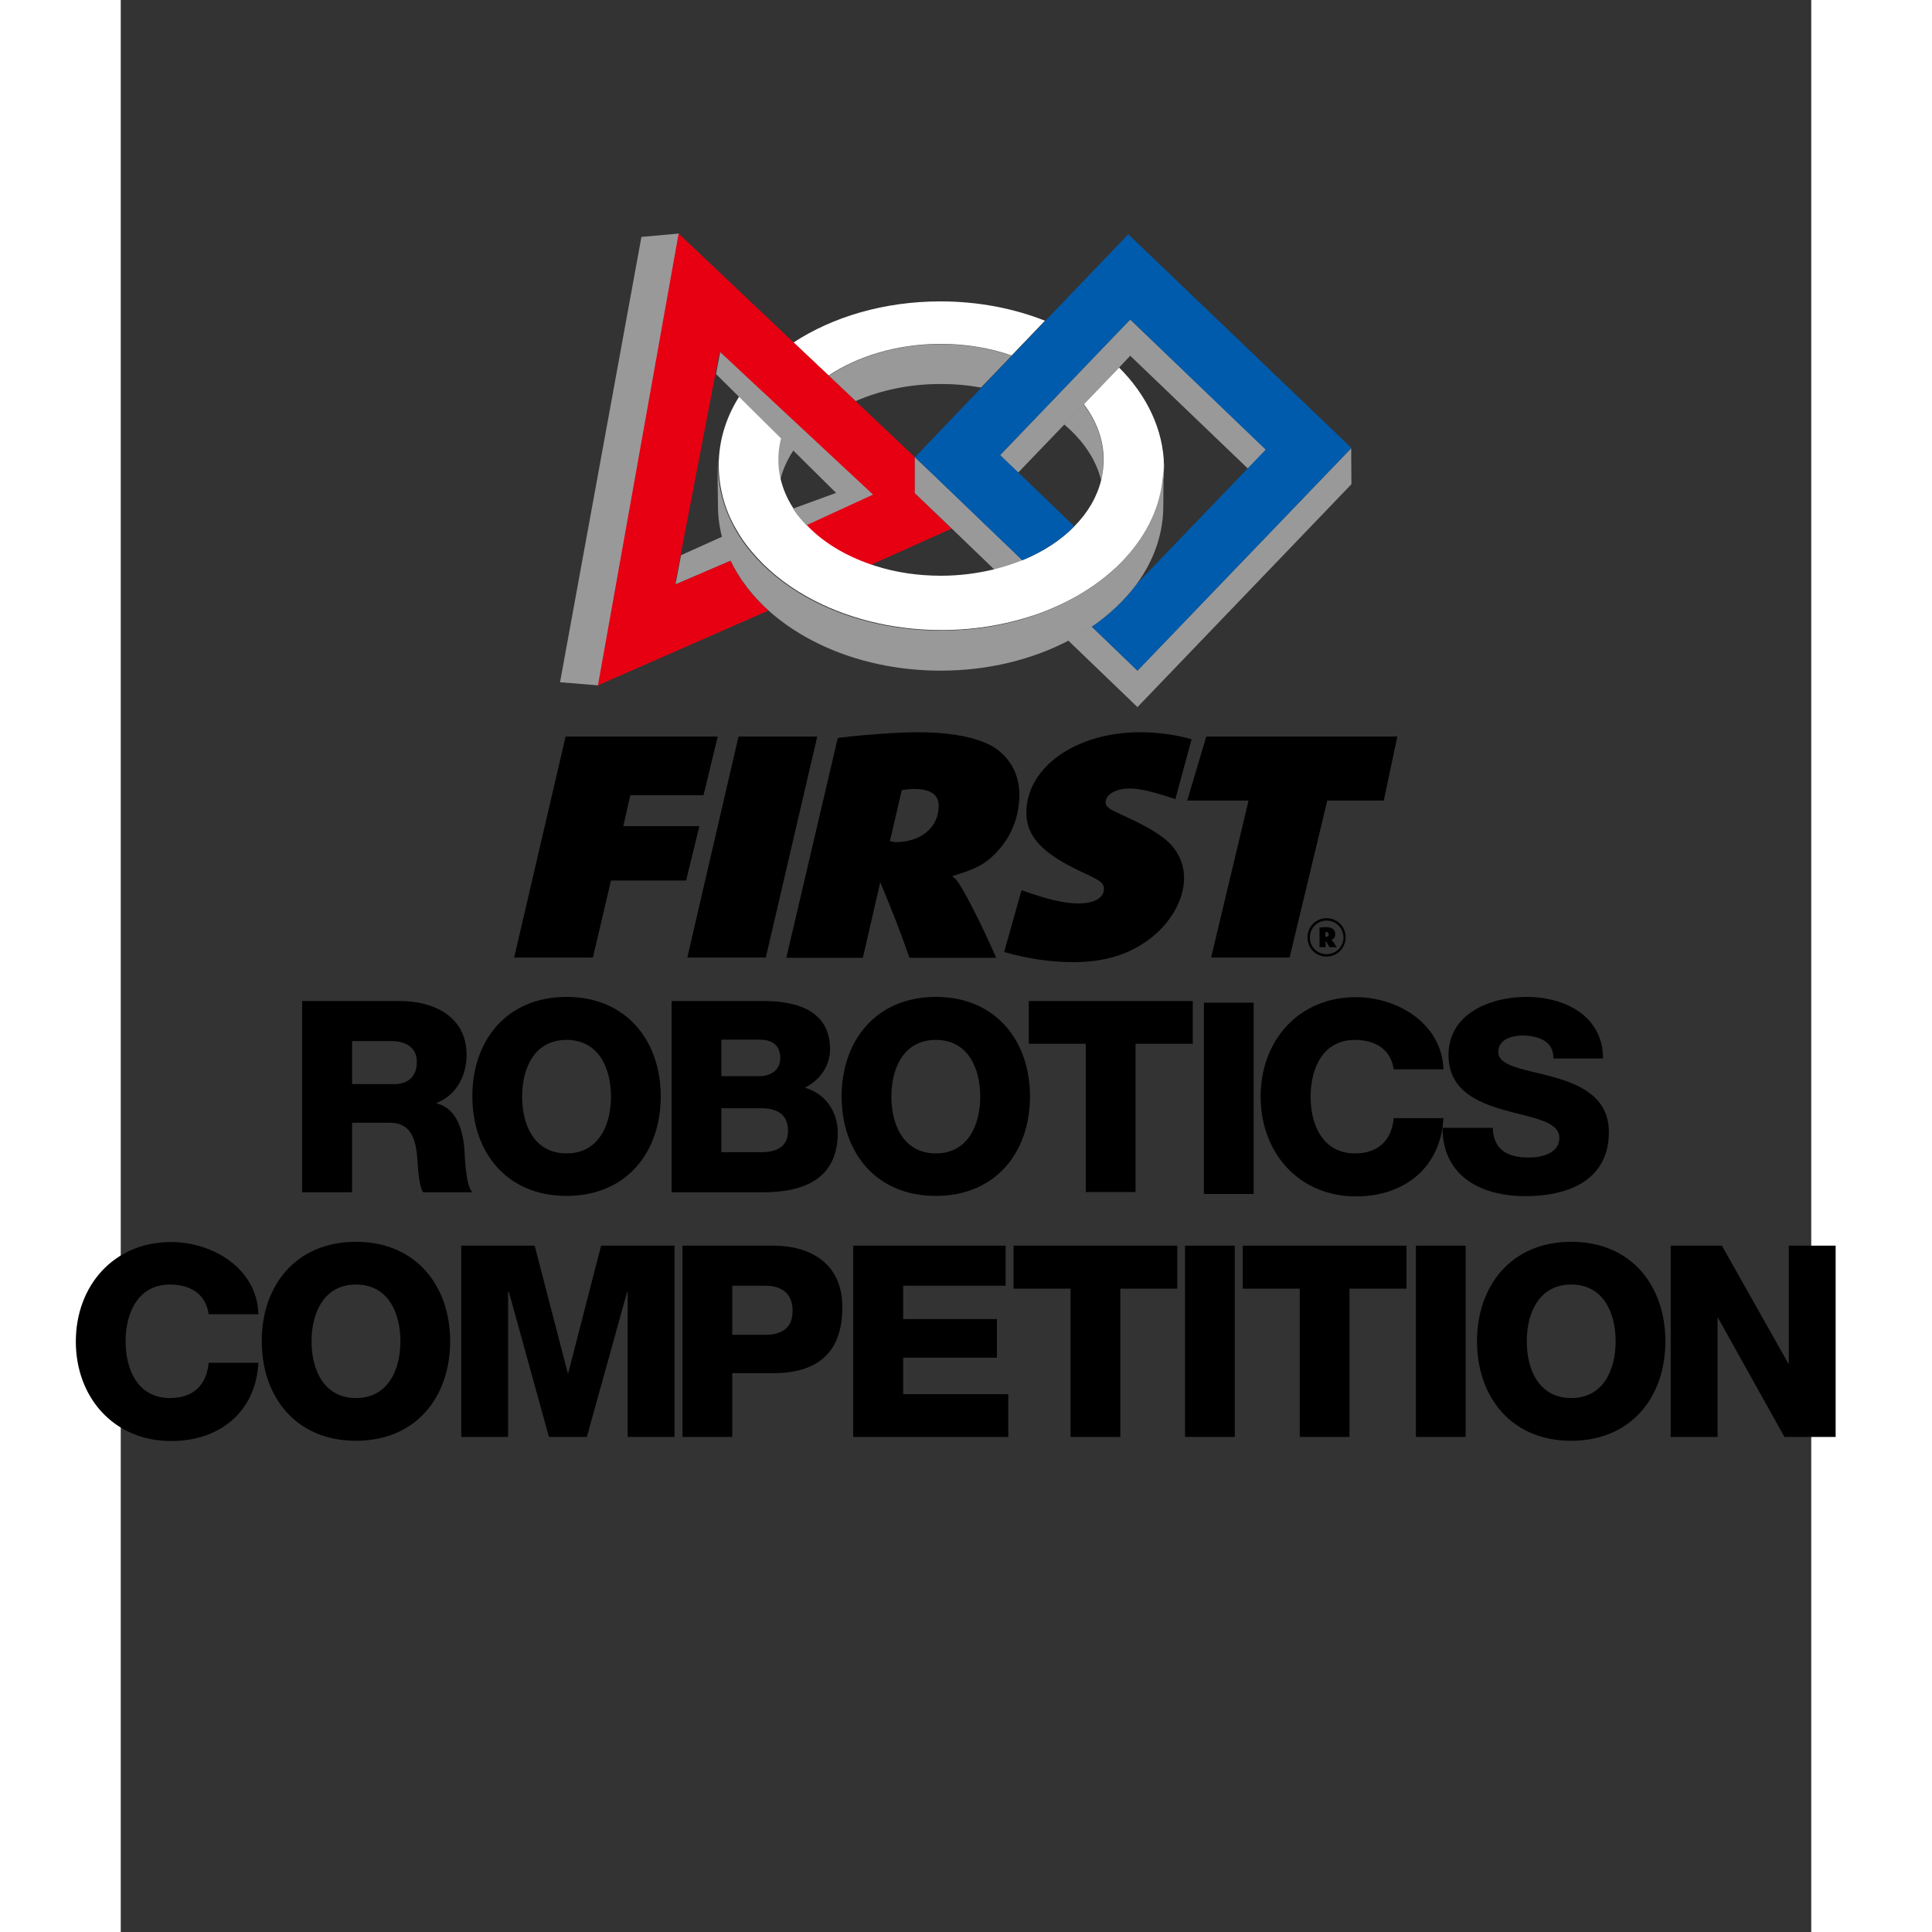 <?xml version="1.0" encoding="utf-8"?>
<!-- Generator: Adobe Illustrator 19.2.1, SVG Export Plug-In . SVG Version: 6.00 Build 0)  -->
<svg version="1.1" id="layer" xmlns="http://www.w3.org/2000/svg" xmlns:xlink="http://www.w3.org/1999/xlink" x="0px" y="0px"
	 viewBox="-25 -25 700 800" style="enable-background:new 0 0 800 800;" xml:space="preserve" width="300" height="300">
<rect x="-25" y="-25" width="700" height="800" fill="#333333" stroke="none"/>
<style type="text/css">
	.st0{fill:#99999A;}
	.st1{fill:#FFFFFF;}
	.st2{fill:#E60012;}
	.st3{fill:#005BAC;}
</style>
<g>
	<path d="M50.1,389.5h40.4c14,0,27.7,6.3,27.7,22.3c0,8.5-4.1,16.6-12.4,19.9v0.2c8.4,2,10.9,11.4,11.5,18.9
		c0.2,3.3,0.5,15,3.3,17.9h-20.4c-1.8-2.7-2.1-10.4-2.3-12.6c-0.5-8-1.9-16.2-11.5-16.2H70.8v28.8H50.1V389.5z M70.8,423.9h17.3
		c6.2,0,9.5-3.3,9.5-9.3c0-5.9-4.7-8.5-10.4-8.5H70.8V423.9z"/>
	<path d="M159.6,387.8c24.9,0,39,18.3,39,41.2c0,23-14.1,41.2-39,41.2c-25,0-39-18.3-39-41.2C120.5,406.1,134.6,387.8,159.6,387.8
		 M159.6,452.6c13.3,0,18.4-11.8,18.4-23.5c0-11.8-5.1-23.5-18.4-23.5c-13.3,0-18.4,11.7-18.4,23.5
		C141.2,440.8,146.2,452.6,159.6,452.6"/>
	<path d="M203.1,389.5h37c13.6-0.2,28.6,3.3,28.6,19.9c0,7.1-4.2,12.8-10.4,16c8.4,2.4,13.6,9.8,13.6,18.7
		c0,18.9-13.9,24.6-30.8,24.6h-38V389.5z M223.7,420.6h16c3.6,0,8.4-1.9,8.4-7.5c0-5.8-4.1-7.6-8.4-7.6h-16V420.6z M223.7,452.1
		h16.5c6.5,0,11.1-2.3,11.1-8.9c0-7-4.9-9.3-11.1-9.3h-16.5V452.1z"/>
	<path d="M312.5,387.8c24.9,0,39,18.3,39,41.2c0,23-14.1,41.2-39,41.2c-25,0-39-18.3-39-41.2C273.5,406.1,287.6,387.8,312.5,387.8
		 M312.5,452.6c13.3,0,18.4-11.8,18.4-23.5c0-11.8-5.1-23.5-18.4-23.5c-13.3,0-18.4,11.7-18.4,23.5
		C294.1,440.8,299.2,452.6,312.5,452.6"/>
	<polygon points="418.9,407.2 395.2,407.2 395.2,468.6 374.6,468.6 374.6,407.2 351,407.2 351,389.5 418.9,389.5 	"/>
	<rect x="423.5" y="390.2" width="20.6" height="79.2"/>
	<path d="M502.1,417.8c-1.1-8-7.3-12.2-16-12.2c-13.3,0-18.4,11.7-18.4,23.5c0,11.8,5.1,23.5,18.4,23.5c9.6,0,15.2-5.5,16-14.6h20.6
		c-1.1,20.4-16.1,32.4-36.2,32.4c-23.9,0-39.5-18.3-39.5-41.3c0-23,15.5-41.2,39.5-41.2c17.1,0,35.6,10.9,36.2,29.9H502.1z"/>
	<path d="M543.1,442c0.4,9.3,6.2,12.3,15,12.3c6.2,0,12.6-2.2,12.6-8.1c0-7-11.3-8.3-22.7-11.5c-11.3-3.2-23.2-8.3-23.2-22.8
		c0-17.3,17.4-24.1,32.3-24.1c15.7,0,31.6,7.7,31.7,25.5h-20.6c0.3-7.2-6.4-9.5-12.8-9.5c-4.4,0-10,1.6-10,6.8
		c0,6.1,11.4,7.2,22.9,10.4c11.4,3.2,22.9,8.5,22.9,22.8c0,20.1-17.1,26.5-34.5,26.5c-18.2,0-34.3-8-34.4-28.3H543.1z"/>
	<path d="M11.4,519.1c-1.1-8-7.3-12.2-16-12.2c-13.3,0-18.4,11.8-18.4,23.5c0,11.8,5.1,23.5,18.4,23.5c9.7,0,15.2-5.5,16-14.6H32
		c-1.1,20.4-16.1,32.4-36.1,32.4c-24,0-39.5-18.3-39.5-41.2c0-22.9,15.5-41.2,39.5-41.2c17.1,0,35.6,10.9,36.1,29.9H11.4z"/>
	<path d="M72.4,489.2c24.9,0,39,18.3,39,41.2c0,23-14.1,41.2-39,41.2c-25,0-39-18.3-39-41.2C33.3,507.5,47.4,489.2,72.4,489.2
		 M72.4,553.9c13.3,0,18.4-11.7,18.4-23.5c0-11.8-5.1-23.5-18.4-23.5c-13.3,0-18.4,11.8-18.4,23.5C54,542.2,59.1,553.9,72.4,553.9"
		/>
	<polygon points="116,490.8 146.4,490.8 160.1,543.6 160.3,543.6 173.9,490.8 204.3,490.8 204.3,570 184.9,570 184.9,509.9 
		184.7,509.9 168,570 152.3,570 135.7,509.9 135.4,509.9 135.4,570 116,570 	"/>
	<path d="M207.6,490.8h37.6c14.7,0,28.6,6.8,28.6,25.5c0,19.6-11.2,27.3-28.6,27.3h-17V570h-20.6V490.8z M228.2,527.7h13.9
		c6.4,0,11.1-2.7,11.1-9.9c0-7.4-4.8-10.4-11.1-10.4h-13.9V527.7z"/>
	<polygon points="278.3,490.8 341.4,490.8 341.4,507.4 299,507.4 299,521.2 337.8,521.2 337.8,537.2 299,537.2 299,552.3 
		342.5,552.3 342.5,570 278.3,570 	"/>
	<polygon points="412.5,508.6 388.9,508.6 388.9,570 368.3,570 368.3,508.6 344.7,508.6 344.7,490.8 412.5,490.8 	"/>
	<rect x="415.7" y="490.8" width="20.6" height="79.2"/>
	<polygon points="507.4,508.6 483.8,508.6 483.8,570 463.2,570 463.2,508.6 439.6,508.6 439.6,490.8 507.4,490.8 	"/>
	<rect x="511.3" y="490.8" width="20.6" height="79.2"/>
	<path d="M575.6,489.2c25,0,39,18.3,39,41.2c0,23-14.1,41.2-39,41.2c-24.9,0-39-18.3-39-41.2C536.6,507.5,550.7,489.2,575.6,489.2
		 M575.6,553.9c13.3,0,18.4-11.7,18.4-23.5c0-11.8-5.1-23.5-18.4-23.5c-13.3,0-18.4,11.8-18.4,23.5
		C557.2,542.2,562.3,553.9,575.6,553.9"/>
	<polygon points="616.8,490.8 638,490.8 665.5,539.6 665.7,539.6 665.7,490.8 685.1,490.8 685.1,570 663.9,570 636.4,520.7 
		636.2,520.7 636.2,570 616.8,570 	"/>
	<path class="st0" d="M314.5,134c5.8,0,11.4,0.5,16.7,1.5l12.7-13.2c-8.9-3.1-18.9-4.8-29.4-4.8c-17.9,0-34.2,5-46.3,13.1l11.1,10.5
		C289.5,136.6,301.6,134,314.5,134"/>
	<path class="st1" d="M314.5,117.4c10.6,0,20.5,1.7,29.4,4.8l13.8-14.4c-12.9-5.1-27.6-8-43.3-8c-23.3,0-44.6,6.4-60.8,17l14.5,13.7
		C280.3,122.4,296.6,117.4,314.5,117.4"/>
	<path class="st0" d="M248.1,173.7c1.2-4.8,3.3-9.3,6.3-13.4l-5.6-5.6c-1.1,3.5-1.7,7.1-1.7,10.8
		C247.1,168.3,247.5,171.1,248.1,173.7"/>
	<path class="st0" d="M207,204.9l-2.3,12.1l23.3-10c-1.5-3.1-1.8-7.1-2.6-10.4L207,204.9z"/>
	<polygon class="st0" points="190.6,73.1 156.9,257.5 172.8,258.8 206.2,71.7 	"/>
	<path class="st2" d="M303.8,179.2v-14.9l-24.5-23.2l-11.1-10.5l-14.5-13.7l-47.7-45.2l-33.4,187.1l70.6-31
		c-7-6.2-12-12.8-15.7-20.6l-23,9.9l2.3-12.1l14.9-77.6l1.2-6.5l12.3,12.4l15.8,15.9l6.8,6.8l27.9,24l-27.1,12.4
		c7,7,15.4,13.2,26.6,16.7l33.8-15.2L303.8,179.2z"/>
	<path class="st0" d="M380.9,173.7c0.7-2.7,1-5.5,1-8.3c0-8.3-3-16.2-8.3-23l-8,8.3C373.3,157.2,378.8,165.1,380.9,173.7"/>
	<path class="st0" d="M396,252.7l-19-18.3c-3,2.1-6.3,4-9.7,5.8l28.7,27.6l88.6-92.3l-0.1-14.9L396,252.7z"/>
	<path class="st0" d="M331.5,190.7l-15.7-15l-12-11.4l0,14.9l16.9,16.2l16.1,15.5c4.1-1,8-2.3,11.7-3.8L331.5,190.7z"/>
	<polygon class="st0" points="393,107.3 380.4,120.4 366.5,134.9 357,144.8 339.1,163.5 346.6,170.7 365.7,150.8 373.7,142.5 
		388.4,127.2 393,122.3 441.7,169 449.3,161.2 	"/>
	<path class="st1" d="M388.4,127.2l-14.6,15.2c5.2,6.8,8.2,14.7,8.2,23c0,2.8-0.4,5.6-1,8.3c-1.7,7-5.5,13.5-11,19.1
		c-5.6,5.8-12.9,10.6-21.5,14.1c-3.7,1.5-7.6,2.8-11.7,3.8c-6.9,1.7-14.4,2.7-22.2,2.7c-9.6,0-18.7-1.4-26.9-4
		c-11.2-3.5-20.9-9.1-27.9-16.2c-2.6-2.6-4.8-5.3-6.6-8.2c-2.3-3.6-3.9-7.4-4.9-11.4c-0.7-2.7-1-5.5-1-8.3c0-3.7,0.6-7.3,1.7-10.8
		l-16.8-17c-6.2,9.1-9.6,19.4-9.6,30.3c0,2.8,0.3,5.6,0.7,8.3c1.1,6.6,3.4,12.9,6.9,18.7c1.7,3,3.7,5.8,6,8.5
		c5.9,7.1,13.5,13.4,22.5,18.5c15.5,8.8,35,14.1,56.1,14.1c14.8,0,28.7-2.6,41.1-7.1c3.8-1.4,7.4-3,10.8-4.7c8-4,15-9,21-14.6
		c9.9-9.5,16.5-20.9,18.6-33.4c0.4-2.7,0.7-5.5,0.7-8.3C406.7,152.7,399.8,138.6,388.4,127.2"/>
	<path class="st3" d="M331.4,190.8l16.9,16.2c8.5-3.6,15.9-8.3,21.5-14.1l-23.2-22.3l-7.5-7.2l17.9-18.6l9.5-9.9l13.9-14.5
		l12.6-13.1l56.1,53.9l-7.5,7.8l-46,47.9c-4.8,6.6-11.1,12.5-18.5,17.6l18.9,18.2l88.6-92.2L392.2,72l-34.5,36l-13.8,14.4
		l-12.7,13.3l-27.3,28.6L331.4,190.8z"/>
	<path class="st0" d="M253.4,185.6l0.5,0.8c1.4,2.2,3.2,4.1,5,6.1l27.6-12.7l-63.3-59l-1.7,9.1l49.7,49.2L253.4,185.6z"/>
	<path class="st0" d="M406.7,168c0,2.8-0.3,5.6-0.7,8.3c-2,12.5-8.7,23.9-18.6,33.4c-5.9,5.6-13,10.6-21,14.6
		c-3.4,1.7-7,3.3-10.8,4.7c-12.4,4.6-26.3,7.1-41.1,7.1c-21.1,0-40.6-5.3-56.1-14.1c-8.9-5.1-16.6-11.4-22.5-18.5
		c-2.3-2.7-4.3-5.6-6-8.5c-3.4-5.9-5.8-12.2-6.9-18.7c-0.4-2.7-0.7-5.5-0.7-8.3c0-0.9,0.1-1.8,0.1-2.6l0-0.2
		c-0.5,2.7-0.1,16.5-0.1,19.3c0,4.4,0.6,8.8,1.7,13c0.9,3.3,2,6.5,3.5,9.6c3.7,7.8,9.3,15,16.3,21.2c16.9,14.9,42.3,24.4,70.7,24.4
		c19.7,0,37.9-4.6,52.9-12.4c3.4-1.8,6.6-3.7,9.7-5.8c7.4-5.1,13.7-11.1,18.6-17.7c7-9.6,11-20.6,11-32.3c0-2.5,0.2-14.1,0-18.8
		C406.6,165.1,406.7,167.2,406.7,168"/>
	<polygon points="159.2,280 222.2,280 216.3,304.3 186,304.3 183.1,317.1 214.6,317.1 209.1,339.6 178,339.6 170.5,371.5 
		137.9,371.5 	"/>
	<polygon points="230.8,280 263.4,280 242.1,371.5 209.6,371.5 	"/>
	<path d="M271.9,280.6l2.1-0.3c10.5-1.2,23.5-2.1,30.6-2.1c12,0,21.2,1.4,28.2,4.3c9,3.7,14.3,11.8,14.3,21.5
		c0,8.4-2.8,16.3-8.2,22.5c-4.6,5.4-8.8,8-17.5,10.6l-2.1,0.7c0.9,0.7,1.2,1,1.6,1.4c2.5,2.9,10.2,17.7,16.6,32.4h-35.9
		c-4.6-13-6-16.5-12.1-31.3l-7.2,31.3h-31.7L271.9,280.6z M295.9,323.7c10.5,0,17.8-6.2,17.8-15c0-4.7-3.4-7-10.2-7
		c-1.9,0-3,0.1-5.1,0.5l-4.9,21.1C294.6,323.5,294.7,323.7,295.9,323.7"/>
	<polygon points="424.5,280 503.6,280 498,306.5 474.6,306.5 459,371.5 426.5,371.5 442,306.5 416.6,306.5 	"/>
	<path d="M474.3,355.2c4.4,0,7.9,3.5,7.9,7.9c0,4.4-3.5,8-7.9,8c-4.5,0-7.9-3.5-7.9-8C466.4,358.7,469.9,355.2,474.3,355.2
		 M474.3,370.1c3.9,0,7-3.1,7-6.9c0-3.9-3.1-7-7-7c-3.8,0-6.9,3.1-6.9,6.9C467.3,367,470.4,370.1,474.3,370.1 M471.2,359.1
		c0.4,0,0.5-0.1,1.3-0.1c0.8-0.1,1.1-0.1,1.5-0.1c2.6,0,3.9,1,3.9,2.9c0,1.2-0.5,1.9-1.5,2.3l-0.1,0l0.2,0.2c0.3,0.2,1.2,1.6,2,2.9
		h-3c-0.6-1.1-0.8-1.4-1.6-2.7v2.7h-2.5V359.1z M474.1,362.9c0.7,0,1.1-0.3,1.1-1c0-0.6-0.4-1-1.1-1l-0.3,0v1.9L474.1,362.9"/>
	<path d="M340.8,369.2c9.2,2.7,19.2,4.2,28.5,4.2c12.7,0,22.4-2.9,30.8-8.9c9.3-6.6,15.2-16.7,15.2-25.9c0-6.2-2.7-11.8-7.5-15.8
		c-3.7-3-7.6-5.4-15.5-9.1l-6.4-3c-2.1-1.1-3.1-2.2-3.1-3.4c0-3.3,4.2-5.8,9.9-5.8c4.3,0,9.3,1.2,19,4.4l6.7-24.8
		c-7.2-2-14.3-2.9-21.3-2.9c-26.6,0-47.1,14.5-47.1,33.3c0,9.9,6.6,16.9,23,24.6c7.8,3.6,9.1,4.5,9.1,7c0,3.7-4,6-10.6,6
		c-5.8,0-13.3-1.8-23.5-5.5h0L340.8,369.2z"/>
</g>
</svg>
